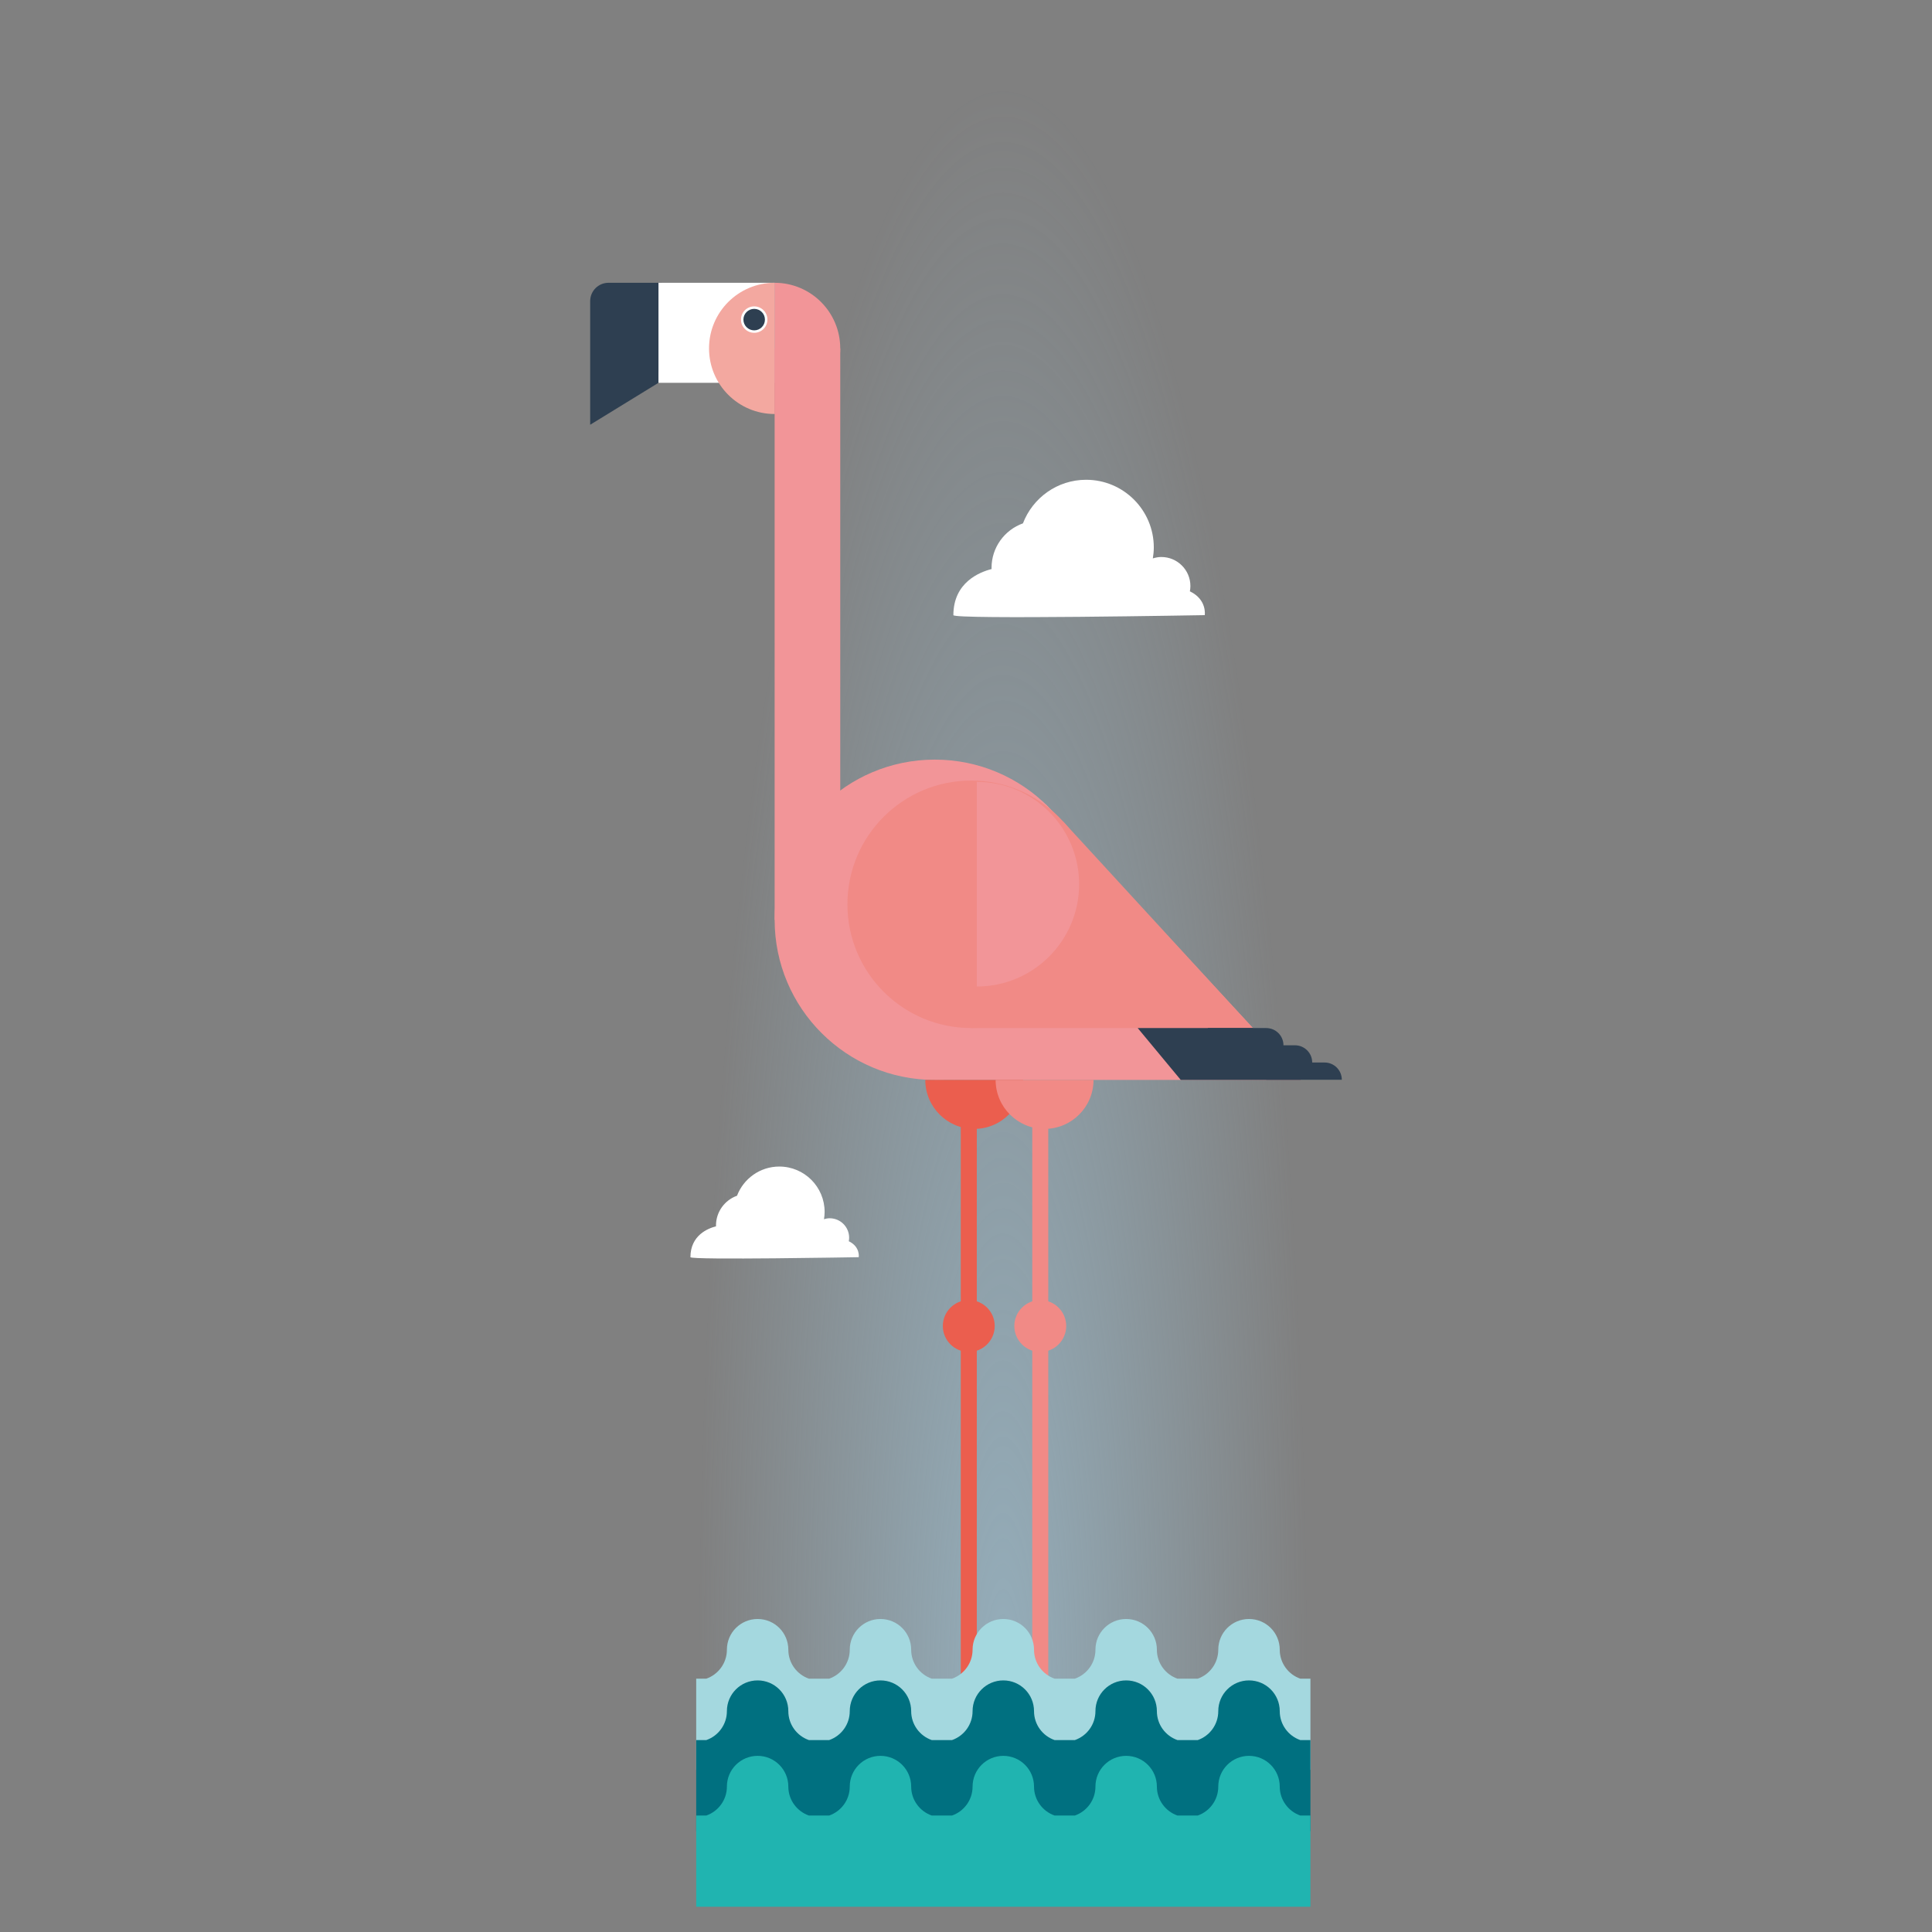 <?xml version="1.0" encoding="utf-8"?>
<!-- Generator: Adobe Illustrator 16.0.0, SVG Export Plug-In . SVG Version: 6.00 Build 0)  -->
<!DOCTYPE svg PUBLIC "-//W3C//DTD SVG 1.1//EN" "http://www.w3.org/Graphics/SVG/1.1/DTD/svg11.dtd">
<svg version="1.1" id="Capa_1" xmlns="http://www.w3.org/2000/svg" xmlns:xlink="http://www.w3.org/1999/xlink" x="0px" y="0px"
	 width="500px" height="500px" viewBox="0 0 500 500" enable-background="new 0 0 500 500" xml:space="preserve">
<rect x="0" y="0" width="500" height="500" fill="#808080" stroke="none"/>
<g>
	
		<radialGradient id="SVGID_1_" cx="-1078.926" cy="982.802" r="109.565" gradientTransform="matrix(-0.721 0 0 3.823 -518.334 -3316.406)" gradientUnits="userSpaceOnUse">
		<stop  offset="0" style="stop-color:#AADCF6"/>
		<stop  offset="0.987" style="stop-color:#AADCF6;stop-opacity:0.013"/>
		<stop  offset="1" style="stop-color:#AADCF6;stop-opacity:0"/>
	</radialGradient>
	<path opacity="0.5" fill="url(#SVGID_1_)" d="M180.768,457.098c0-141.527,1.859-450.558,79.189-450.558
		c78.67,0,79.189,309.031,79.189,450.558H180.768z"/>
	<rect x="248.646" y="285.826" fill="#EB5E4E" width="4.15" height="149.061"/>
	<path fill="#2E3F51" d="M171.11,73.185h-13.631c-2.621,0-4.741,2.124-4.741,4.736v8.214v5.421v18.368l17.677-10.853V96.29h0.695
		c2.61,0,4.73-2.12,4.73-4.733V77.921C175.841,75.309,173.721,73.185,171.11,73.185z"/>
	<rect x="170.415" y="73.185" fill="#FFFFFF" width="30.061" height="25.887"/>
	<path fill="#F29598" d="M200.476,238.041c0,22.895,18.555,41.445,41.446,41.445c22.896,0,41.45-18.551,41.45-41.445
		c0-22.896-18.555-41.452-41.45-41.452C219.03,196.589,200.476,215.145,200.476,238.041z"/>
	<path fill="#F3A8A0" d="M200.476,107.147c-9.387,0-16.979-7.603-16.979-16.984c0-9.375,7.592-16.978,16.979-16.978V107.147z"/>
	<path fill="#FFFFFF" d="M191.763,82.71c0,1.888,1.534,3.419,3.424,3.419c1.887,0,3.419-1.531,3.419-3.419
		c0-1.889-1.532-3.416-3.419-3.416C193.297,79.294,191.763,80.821,191.763,82.71z"/>
	<path fill="#F29598" d="M200.476,73.185c9.377,0,16.977,7.603,16.977,16.978c0,9.382-7.6,16.984-16.977,16.984V73.185z"/>
	<path fill="#2E3F51" d="M192.396,82.71c0,1.544,1.256,2.786,2.791,2.786c1.54,0,2.777-1.241,2.777-2.786
		c0-1.534-1.237-2.775-2.777-2.775C193.651,79.935,192.396,81.176,192.396,82.71z"/>
	<rect x="200.476" y="90.163" fill="#F29598" width="16.977" height="147.878"/>
	<polygon fill="#F29598" points="241.922,279.486 336.676,279.486 270.565,208.08 	"/>
	<polygon fill="#F18A86" points="251.34,266.059 324.241,266.059 275.154,212.619 	"/>
	<path fill="#F18A86" d="M219.314,234.032c0,17.687,14.336,32.026,32.025,32.026c17.684,0,32.032-14.34,32.032-32.026
		s-14.349-32.025-32.032-32.025C233.65,202.007,219.314,216.346,219.314,234.032z"/>
	<path fill="#F29598" d="M252.797,255.312c14.627,0,26.479-11.858,26.479-26.478c0-14.635-11.853-26.487-26.479-26.487V255.312z"/>
	<polygon fill="#2E3F51" points="294.438,266.059 305.581,279.486 336.676,279.486 324.241,266.059 	"/>
	<path fill="#EB5E4E" d="M239.463,279.486c0,6.99,5.676,12.672,12.669,12.672c6.998,0,12.672-5.682,12.672-12.672H239.463z"/>
	<path fill="#F18A86" d="M257.665,279.486c0,6.99,5.671,12.672,12.669,12.672c6.994,0,12.67-5.682,12.67-12.672H257.665z"/>
	<path fill="#EB5E4E" d="M244.004,343.17c0,3.705,3.011,6.713,6.722,6.713c3.704,0,6.706-3.008,6.706-6.713
		s-3.002-6.713-6.706-6.713C247.015,336.457,244.004,339.465,244.004,343.17z"/>
	<path fill="#2E3F51" d="M342.808,274.977h-3.21c0-2.459-1.995-4.459-4.459-4.459h-2.979c0-2.459-1.991-4.459-4.459-4.459h-15.113
		v4.459h7.438v4.459h7.675v4.465h10.656h4.451h4.454C347.262,276.975,345.267,274.977,342.808,274.977z"/>
	<rect x="267.149" y="285.826" fill="#F18A86" width="4.141" height="149.061"/>
	<path fill="#F18A86" d="M262.504,343.17c0,3.705,3.014,6.713,6.722,6.713c3.696,0,6.709-3.008,6.709-6.713
		s-3.013-6.713-6.709-6.713C265.518,336.457,262.504,339.465,262.504,343.17z"/>
	<g>
		<path fill="#A4D8DF" d="M182.794,434.439c3.097-1.084,5.327-4.025,5.327-7.504c0-4.393,3.554-7.941,7.954-7.941
			c4.385,0,7.943,3.549,7.943,7.941c0,3.479,2.225,6.42,5.326,7.504h5.244c3.104-1.084,5.33-4.025,5.33-7.504
			c0-4.393,3.558-7.941,7.943-7.941c4.4,0,7.951,3.549,7.951,7.941c0,3.479,2.225,6.42,5.329,7.504h5.241
			c3.1-1.084,5.322-4.025,5.322-7.504c0-4.393,3.568-7.941,7.958-7.941c4.389,0,7.943,3.549,7.943,7.941
			c0,3.479,2.229,6.42,5.33,7.504h5.241c3.1-1.084,5.326-4.025,5.326-7.504c0-4.393,3.557-7.941,7.95-7.941
			c4.39,0,7.95,3.549,7.95,7.941c0,3.479,2.226,6.42,5.326,7.504h5.249c3.097-1.084,5.314-4.025,5.314-7.504
			c0-4.393,3.565-7.941,7.951-7.941c4.399,0,7.958,3.549,7.958,7.941c0,3.479,2.226,6.42,5.322,7.504h2.62v23.596H180.178v-23.596
			H182.794z"/>
		<path fill="#007080" d="M182.794,450.332c3.097-1.082,5.327-4.018,5.327-7.494c0-4.395,3.554-7.951,7.954-7.951
			c4.385,0,7.943,3.557,7.943,7.951c0,3.477,2.225,6.412,5.326,7.494h5.244c3.104-1.082,5.33-4.018,5.33-7.494
			c0-4.395,3.558-7.951,7.943-7.951c4.4,0,7.951,3.557,7.951,7.951c0,3.477,2.225,6.412,5.329,7.494h5.241
			c3.1-1.082,5.322-4.018,5.322-7.494c0-4.395,3.568-7.951,7.958-7.951c4.389,0,7.943,3.557,7.943,7.951
			c0,3.477,2.229,6.412,5.33,7.494h5.241c3.1-1.082,5.326-4.018,5.326-7.494c0-4.395,3.557-7.951,7.95-7.951
			c4.39,0,7.95,3.557,7.95,7.951c0,3.477,2.226,6.412,5.326,7.494h5.249c3.097-1.082,5.314-4.018,5.314-7.494
			c0-4.395,3.565-7.951,7.951-7.951c4.399,0,7.958,3.557,7.958,7.951c0,3.477,2.226,6.412,5.322,7.494h2.62v23.605H180.178v-23.605
			H182.794z"/>
		<path fill="#20B4B0" d="M182.794,469.857c3.097-1.084,5.327-4.025,5.327-7.494c0-4.395,3.554-7.951,7.954-7.951
			c4.385,0,7.943,3.557,7.943,7.951c0,3.469,2.225,6.41,5.326,7.494h5.244c3.104-1.084,5.33-4.025,5.33-7.494
			c0-4.395,3.558-7.951,7.943-7.951c4.4,0,7.951,3.557,7.951,7.951c0,3.469,2.225,6.41,5.329,7.494h5.241
			c3.1-1.084,5.322-4.025,5.322-7.494c0-4.395,3.568-7.951,7.958-7.951c4.389,0,7.943,3.557,7.943,7.951
			c0,3.469,2.229,6.41,5.33,7.494h5.241c3.1-1.084,5.326-4.025,5.326-7.494c0-4.395,3.557-7.951,7.95-7.951
			c4.39,0,7.95,3.557,7.95,7.951c0,3.469,2.226,6.41,5.326,7.494h5.249c3.097-1.084,5.314-4.025,5.314-7.494
			c0-4.395,3.565-7.951,7.951-7.951c4.399,0,7.958,3.557,7.958,7.951c0,3.469,2.226,6.41,5.322,7.494h2.62v23.604H180.178v-23.604
			H182.794z"/>
	</g>
	<path fill="#FFFFFF" d="M256.626,147.269c0-0.102-0.015-0.201-0.015-0.307c0-5.315,3.394-9.825,8.126-11.517
		c2.519-6.584,8.877-11.278,16.348-11.278c9.678,0,17.519,7.845,17.519,17.52c0,0.966-0.103,1.903-0.252,2.826
		c0.699-0.216,1.431-0.362,2.2-0.362c4.15,0,7.525,3.364,7.525,7.522c0,0.464-0.055,0.918-0.139,1.358
		c4.499,2.167,3.851,6.167,3.851,6.167s-65.054,1.172-65.054,0C246.735,150.732,253.519,148.056,256.626,147.269z"/>
	<path fill="#FFFFFF" d="M185.311,317.371c-0.005-0.064-0.013-0.139-0.013-0.205c0-3.557,2.273-6.58,5.439-7.709
		c1.688-4.414,5.944-7.555,10.946-7.555c6.479,0,11.728,5.258,11.728,11.729c0,0.652-0.065,1.273-0.164,1.896
		c0.467-0.146,0.955-0.242,1.471-0.242c2.777,0,5.04,2.248,5.04,5.037c0,0.307-0.036,0.615-0.092,0.908
		c3.009,1.449,2.574,4.127,2.574,4.127s-43.556,0.785-43.556,0C178.685,319.686,183.227,317.898,185.311,317.371z"/>
</g>
</svg>
